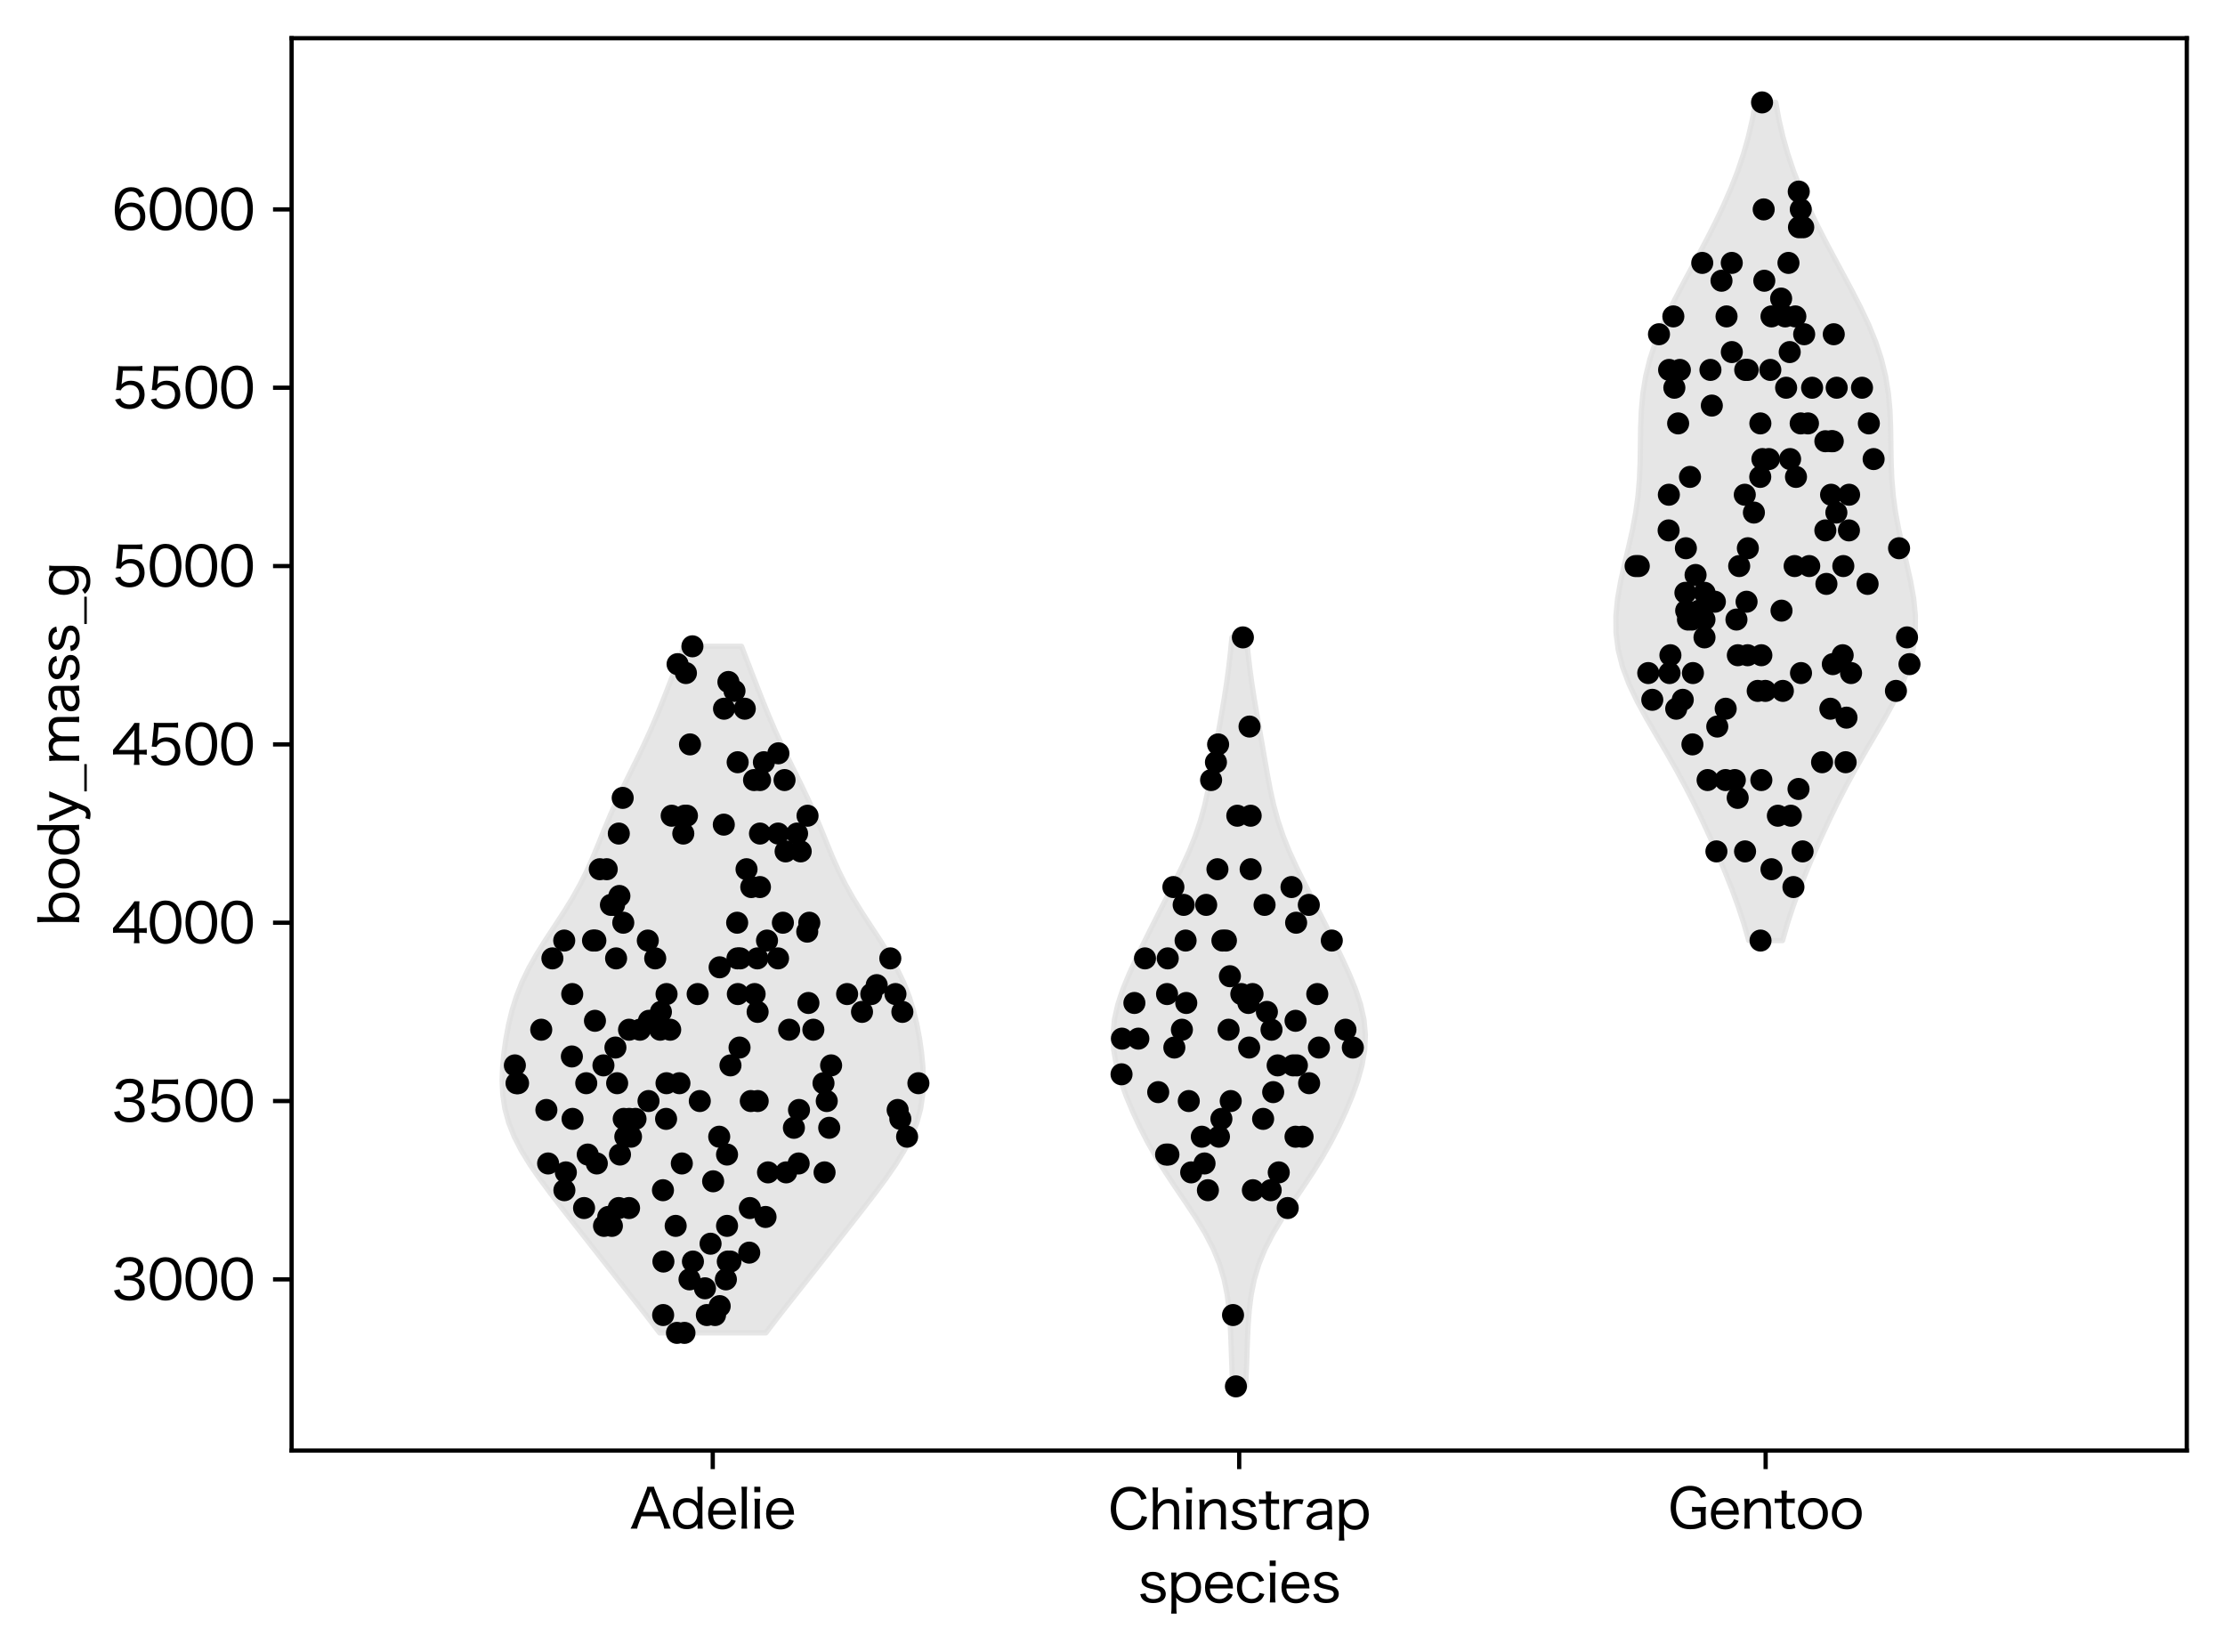 <?xml version="1.0" encoding="utf-8" standalone="no"?>
<!DOCTYPE svg PUBLIC "-//W3C//DTD SVG 1.1//EN"
  "http://www.w3.org/Graphics/SVG/1.1/DTD/svg11.dtd">
<svg xmlns:xlink="http://www.w3.org/1999/xlink" width="419.268pt" height="311.181pt" viewBox="0 0 419.268 311.181" xmlns="http://www.w3.org/2000/svg" version="1.1">
 <defs>
  <style type="text/css">*{stroke-linejoin: round; stroke-linecap: butt}</style>
 </defs>
 <g id="figure_1">
  <g id="patch_1">
   <path d="M 0 311.181 
L 419.268 311.181 
L 419.268 0 
L 0 0 
z
" style="fill: #ffffff"/>
  </g>
  <g id="axes_1">
   <g id="patch_2">
    <path d="M 54.948 273.312 
L 412.068 273.312 
L 412.068 7.2 
L 54.948 7.2 
z
" style="fill: #ffffff"/>
   </g>
   <g id="PolyCollection_1">
    <defs>
     <path id="m7e11d28a57" d="M 124.303 -60.045 
L 144.314 -60.045 
L 146.318 -62.685 
L 148.383 -65.325 
L 150.471 -67.965 
L 152.56 -70.605 
L 154.64 -73.245 
L 156.714 -75.885 
L 158.785 -78.525 
L 160.856 -81.165 
L 162.918 -83.805 
L 164.947 -86.445 
L 166.903 -89.085 
L 168.728 -91.725 
L 170.353 -94.365 
L 171.713 -97.005 
L 172.76 -99.645 
L 173.474 -102.285 
L 173.871 -104.925 
L 173.993 -107.565 
L 173.9 -110.205 
L 173.648 -112.845 
L 173.271 -115.485 
L 172.775 -118.125 
L 172.137 -120.765 
L 171.318 -123.405 
L 170.282 -126.045 
L 169.012 -128.685 
L 167.526 -131.325 
L 165.876 -133.965 
L 164.143 -136.605 
L 162.419 -139.245 
L 160.789 -141.885 
L 159.309 -144.525 
L 157.994 -147.165 
L 156.82 -149.805 
L 155.731 -152.445 
L 154.661 -155.085 
L 153.551 -157.725 
L 152.37 -160.365 
L 151.116 -163.005 
L 149.816 -165.645 
L 148.511 -168.285 
L 147.242 -170.925 
L 146.036 -173.565 
L 144.902 -176.205 
L 143.826 -178.845 
L 142.787 -181.485 
L 141.763 -184.125 
L 140.742 -186.765 
L 139.728 -189.405 
L 128.889 -189.405 
L 128.889 -189.405 
L 127.875 -186.765 
L 126.853 -184.125 
L 125.829 -181.485 
L 124.791 -178.845 
L 123.715 -176.205 
L 122.58 -173.565 
L 121.375 -170.925 
L 120.106 -168.285 
L 118.801 -165.645 
L 117.501 -163.005 
L 116.247 -160.365 
L 115.066 -157.725 
L 113.956 -155.085 
L 112.886 -152.445 
L 111.797 -149.805 
L 110.623 -147.165 
L 109.308 -144.525 
L 107.828 -141.885 
L 106.198 -139.245 
L 104.474 -136.605 
L 102.741 -133.965 
L 101.091 -131.325 
L 99.605 -128.685 
L 98.335 -126.045 
L 97.299 -123.405 
L 96.48 -120.765 
L 95.842 -118.125 
L 95.346 -115.485 
L 94.969 -112.845 
L 94.717 -110.205 
L 94.624 -107.565 
L 94.746 -104.925 
L 95.142 -102.285 
L 95.857 -99.645 
L 96.904 -97.005 
L 98.264 -94.365 
L 99.889 -91.725 
L 101.713 -89.085 
L 103.669 -86.445 
L 105.699 -83.805 
L 107.761 -81.165 
L 109.832 -78.525 
L 111.903 -75.885 
L 113.977 -73.245 
L 116.057 -70.605 
L 118.146 -67.965 
L 120.234 -65.325 
L 122.298 -62.685 
L 124.303 -60.045 
z
" style="stroke: #e0e0e0; stroke-opacity: 0.8"/>
    </defs>
    <g clip-path="url(#pb3a65194e3)">
     <use xlink:href="#m7e11d28a57" x="0" y="311.181" style="fill: #e0e0e0; fill-opacity: 0.8; stroke: #e0e0e0; stroke-opacity: 0.8"/>
    </g>
   </g>
   <g id="PathCollection_1">
    <defs>
     <path id="mad07a433e5" d="M 0 1.581 
C 0.419 1.581 0.822 1.415 1.118 1.118 
C 1.415 0.822 1.581 0.419 1.581 0 
C 1.581 -0.419 1.415 -0.822 1.118 -1.118 
C 0.822 -1.415 0.419 -1.581 0 -1.581 
C -0.419 -1.581 -0.822 -1.415 -1.118 -1.118 
C -1.415 -0.822 -1.581 -0.419 -1.581 0 
C -1.581 0.419 -1.415 0.822 -1.118 1.118 
C -0.822 1.415 -0.419 1.581 0 1.581 
z
" style="stroke: #000000"/>
    </defs>
    <g clip-path="url(#pb3a65194e3)">
     <use xlink:href="#mad07a433e5" x="142.763" y="190.656" style="stroke: #000000"/>
     <use xlink:href="#mad07a433e5" x="142.196" y="187.296" style="stroke: #000000"/>
     <use xlink:href="#mad07a433e5" x="124.925" y="224.256" style="stroke: #000000"/>
     <use xlink:href="#mad07a433e5" x="118.571" y="210.816" style="stroke: #000000"/>
     <use xlink:href="#mad07a433e5" x="115.967" y="197.376" style="stroke: #000000"/>
     <use xlink:href="#mad07a433e5" x="107.76" y="199.056" style="stroke: #000000"/>
     <use xlink:href="#mad07a433e5" x="137.258" y="128.496" style="stroke: #000000"/>
     <use xlink:href="#mad07a433e5" x="150.563" y="209.136" style="stroke: #000000"/>
     <use xlink:href="#mad07a433e5" x="150.197" y="157.056" style="stroke: #000000"/>
     <use xlink:href="#mad07a433e5" x="144.722" y="220.896" style="stroke: #000000"/>
     <use xlink:href="#mad07a433e5" x="153.264" y="194.016" style="stroke: #000000"/>
     <use xlink:href="#mad07a433e5" x="110.059" y="227.616" style="stroke: #000000"/>
     <use xlink:href="#mad07a433e5" x="131.463" y="187.296" style="stroke: #000000"/>
     <use xlink:href="#mad07a433e5" x="143.218" y="146.976" style="stroke: #000000"/>
     <use xlink:href="#mad07a433e5" x="126.287" y="194.016" style="stroke: #000000"/>
     <use xlink:href="#mad07a433e5" x="119.754" y="210.816" style="stroke: #000000"/>
     <use xlink:href="#mad07a433e5" x="130.019" y="140.256" style="stroke: #000000"/>
     <use xlink:href="#mad07a433e5" x="112.462" y="219.216" style="stroke: #000000"/>
     <use xlink:href="#mad07a433e5" x="150.881" y="160.416" style="stroke: #000000"/>
     <use xlink:href="#mad07a433e5" x="170.929" y="214.176" style="stroke: #000000"/>
     <use xlink:href="#mad07a433e5" x="137.645" y="200.736" style="stroke: #000000"/>
     <use xlink:href="#mad07a433e5" x="139.034" y="187.296" style="stroke: #000000"/>
     <use xlink:href="#mad07a433e5" x="106.32" y="177.216" style="stroke: #000000"/>
     <use xlink:href="#mad07a433e5" x="164.185" y="187.296" style="stroke: #000000"/>
     <use xlink:href="#mad07a433e5" x="125.602" y="187.296" style="stroke: #000000"/>
     <use xlink:href="#mad07a433e5" x="155.176" y="204.096" style="stroke: #000000"/>
     <use xlink:href="#mad07a433e5" x="118.536" y="227.616" style="stroke: #000000"/>
     <use xlink:href="#mad07a433e5" x="115.302" y="230.976" style="stroke: #000000"/>
     <use xlink:href="#mad07a433e5" x="122.069" y="177.216" style="stroke: #000000"/>
     <use xlink:href="#mad07a433e5" x="106.352" y="224.256" style="stroke: #000000"/>
     <use xlink:href="#mad07a433e5" x="116.094" y="180.576" style="stroke: #000000"/>
     <use xlink:href="#mad07a433e5" x="148.139" y="220.896" style="stroke: #000000"/>
     <use xlink:href="#mad07a433e5" x="167.766" y="180.576" style="stroke: #000000"/>
     <use xlink:href="#mad07a433e5" x="128.479" y="219.216" style="stroke: #000000"/>
     <use xlink:href="#mad07a433e5" x="113.021" y="163.776" style="stroke: #000000"/>
     <use xlink:href="#mad07a433e5" x="112.186" y="177.216" style="stroke: #000000"/>
     <use xlink:href="#mad07a433e5" x="173.059" y="204.096" style="stroke: #000000"/>
     <use xlink:href="#mad07a433e5" x="155.377" y="220.896" style="stroke: #000000"/>
     <use xlink:href="#mad07a433e5" x="138.405" y="130.176" style="stroke: #000000"/>
     <use xlink:href="#mad07a433e5" x="137.002" y="230.976" style="stroke: #000000"/>
     <use xlink:href="#mad07a433e5" x="138.96" y="180.576" style="stroke: #000000"/>
     <use xlink:href="#mad07a433e5" x="133.894" y="234.336" style="stroke: #000000"/>
     <use xlink:href="#mad07a433e5" x="147.837" y="146.976" style="stroke: #000000"/>
     <use xlink:href="#mad07a433e5" x="136.784" y="241.056" style="stroke: #000000"/>
     <use xlink:href="#mad07a433e5" x="140.344" y="133.536" style="stroke: #000000"/>
     <use xlink:href="#mad07a433e5" x="149.6" y="212.496" style="stroke: #000000"/>
     <use xlink:href="#mad07a433e5" x="132.838" y="242.736" style="stroke: #000000"/>
     <use xlink:href="#mad07a433e5" x="117.53" y="210.816" style="stroke: #000000"/>
     <use xlink:href="#mad07a433e5" x="114.331" y="163.776" style="stroke: #000000"/>
     <use xlink:href="#mad07a433e5" x="131.866" y="207.456" style="stroke: #000000"/>
     <use xlink:href="#mad07a433e5" x="126.568" y="153.696" style="stroke: #000000"/>
     <use xlink:href="#mad07a433e5" x="125.515" y="210.816" style="stroke: #000000"/>
     <use xlink:href="#mad07a433e5" x="115.712" y="170.496" style="stroke: #000000"/>
     <use xlink:href="#mad07a433e5" x="124.96" y="247.776" style="stroke: #000000"/>
     <use xlink:href="#mad07a433e5" x="118.536" y="194.016" style="stroke: #000000"/>
     <use xlink:href="#mad07a433e5" x="97.622" y="204.096" style="stroke: #000000"/>
     <use xlink:href="#mad07a433e5" x="168.734" y="187.296" style="stroke: #000000"/>
     <use xlink:href="#mad07a433e5" x="127.569" y="251.136" style="stroke: #000000"/>
     <use xlink:href="#mad07a433e5" x="170.038" y="190.656" style="stroke: #000000"/>
     <use xlink:href="#mad07a433e5" x="113.819" y="230.976" style="stroke: #000000"/>
     <use xlink:href="#mad07a433e5" x="142.089" y="146.976" style="stroke: #000000"/>
     <use xlink:href="#mad07a433e5" x="113.709" y="200.736" style="stroke: #000000"/>
     <use xlink:href="#mad07a433e5" x="115.119" y="170.496" style="stroke: #000000"/>
     <use xlink:href="#mad07a433e5" x="128.976" y="251.136" style="stroke: #000000"/>
     <use xlink:href="#mad07a433e5" x="144.532" y="177.216" style="stroke: #000000"/>
     <use xlink:href="#mad07a433e5" x="110.749" y="217.536" style="stroke: #000000"/>
     <use xlink:href="#mad07a433e5" x="143.201" y="167.136" style="stroke: #000000"/>
     <use xlink:href="#mad07a433e5" x="137.633" y="237.696" style="stroke: #000000"/>
     <use xlink:href="#mad07a433e5" x="139.001" y="143.616" style="stroke: #000000"/>
     <use xlink:href="#mad07a433e5" x="97.018" y="200.736" style="stroke: #000000"/>
     <use xlink:href="#mad07a433e5" x="146.611" y="180.576" style="stroke: #000000"/>
     <use xlink:href="#mad07a433e5" x="128.03" y="204.096" style="stroke: #000000"/>
     <use xlink:href="#mad07a433e5" x="140.673" y="163.776" style="stroke: #000000"/>
     <use xlink:href="#mad07a433e5" x="120.586" y="194.016" style="stroke: #000000"/>
     <use xlink:href="#mad07a433e5" x="146.624" y="157.056" style="stroke: #000000"/>
     <use xlink:href="#mad07a433e5" x="101.989" y="194.016" style="stroke: #000000"/>
     <use xlink:href="#mad07a433e5" x="139.482" y="180.576" style="stroke: #000000"/>
     <use xlink:href="#mad07a433e5" x="125.595" y="204.096" style="stroke: #000000"/>
     <use xlink:href="#mad07a433e5" x="117.447" y="173.856" style="stroke: #000000"/>
     <use xlink:href="#mad07a433e5" x="141.301" y="227.616" style="stroke: #000000"/>
     <use xlink:href="#mad07a433e5" x="129.252" y="126.816" style="stroke: #000000"/>
     <use xlink:href="#mad07a433e5" x="159.626" y="187.296" style="stroke: #000000"/>
     <use xlink:href="#mad07a433e5" x="148.038" y="160.416" style="stroke: #000000"/>
     <use xlink:href="#mad07a433e5" x="116.825" y="217.536" style="stroke: #000000"/>
     <use xlink:href="#mad07a433e5" x="110.471" y="204.096" style="stroke: #000000"/>
     <use xlink:href="#mad07a433e5" x="107.828" y="187.296" style="stroke: #000000"/>
     <use xlink:href="#mad07a433e5" x="155.789" y="207.456" style="stroke: #000000"/>
     <use xlink:href="#mad07a433e5" x="111.747" y="177.216" style="stroke: #000000"/>
     <use xlink:href="#mad07a433e5" x="156.612" y="200.736" style="stroke: #000000"/>
     <use xlink:href="#mad07a433e5" x="97.333" y="204.096" style="stroke: #000000"/>
     <use xlink:href="#mad07a433e5" x="129.003" y="153.696" style="stroke: #000000"/>
     <use xlink:href="#mad07a433e5" x="135.526" y="214.176" style="stroke: #000000"/>
     <use xlink:href="#mad07a433e5" x="143.943" y="143.616" style="stroke: #000000"/>
     <use xlink:href="#mad07a433e5" x="106.627" y="220.896" style="stroke: #000000"/>
     <use xlink:href="#mad07a433e5" x="152.167" y="153.696" style="stroke: #000000"/>
     <use xlink:href="#mad07a433e5" x="148.707" y="194.016" style="stroke: #000000"/>
     <use xlink:href="#mad07a433e5" x="117.337" y="150.336" style="stroke: #000000"/>
     <use xlink:href="#mad07a433e5" x="134.738" y="247.776" style="stroke: #000000"/>
     <use xlink:href="#mad07a433e5" x="141.568" y="167.136" style="stroke: #000000"/>
     <use xlink:href="#mad07a433e5" x="112.111" y="192.336" style="stroke: #000000"/>
     <use xlink:href="#mad07a433e5" x="127.681" y="125.136" style="stroke: #000000"/>
     <use xlink:href="#mad07a433e5" x="141.183" y="236.016" style="stroke: #000000"/>
     <use xlink:href="#mad07a433e5" x="116.605" y="157.056" style="stroke: #000000"/>
     <use xlink:href="#mad07a433e5" x="135.614" y="246.096" style="stroke: #000000"/>
     <use xlink:href="#mad07a433e5" x="116.292" y="204.096" style="stroke: #000000"/>
     <use xlink:href="#mad07a433e5" x="162.433" y="190.656" style="stroke: #000000"/>
     <use xlink:href="#mad07a433e5" x="142.718" y="180.576" style="stroke: #000000"/>
     <use xlink:href="#mad07a433e5" x="114.613" y="229.296" style="stroke: #000000"/>
     <use xlink:href="#mad07a433e5" x="130.475" y="121.776" style="stroke: #000000"/>
     <use xlink:href="#mad07a433e5" x="165.204" y="185.616" style="stroke: #000000"/>
     <use xlink:href="#mad07a433e5" x="136.432" y="133.536" style="stroke: #000000"/>
     <use xlink:href="#mad07a433e5" x="116.598" y="227.616" style="stroke: #000000"/>
     <use xlink:href="#mad07a433e5" x="136.388" y="155.376" style="stroke: #000000"/>
     <use xlink:href="#mad07a433e5" x="123.467" y="180.576" style="stroke: #000000"/>
     <use xlink:href="#mad07a433e5" x="116.716" y="168.816" style="stroke: #000000"/>
     <use xlink:href="#mad07a433e5" x="133.195" y="247.776" style="stroke: #000000"/>
     <use xlink:href="#mad07a433e5" x="152.334" y="188.976" style="stroke: #000000"/>
     <use xlink:href="#mad07a433e5" x="137" y="217.536" style="stroke: #000000"/>
     <use xlink:href="#mad07a433e5" x="150.497" y="219.216" style="stroke: #000000"/>
     <use xlink:href="#mad07a433e5" x="127.321" y="230.976" style="stroke: #000000"/>
     <use xlink:href="#mad07a433e5" x="141.474" y="207.456" style="stroke: #000000"/>
     <use xlink:href="#mad07a433e5" x="169.652" y="210.816" style="stroke: #000000"/>
     <use xlink:href="#mad07a433e5" x="135.603" y="182.256" style="stroke: #000000"/>
     <use xlink:href="#mad07a433e5" x="130.572" y="237.696" style="stroke: #000000"/>
     <use xlink:href="#mad07a433e5" x="152.501" y="173.856" style="stroke: #000000"/>
     <use xlink:href="#mad07a433e5" x="134.382" y="222.576" style="stroke: #000000"/>
     <use xlink:href="#mad07a433e5" x="129.444" y="153.696" style="stroke: #000000"/>
     <use xlink:href="#mad07a433e5" x="137.141" y="237.696" style="stroke: #000000"/>
     <use xlink:href="#mad07a433e5" x="147.524" y="173.856" style="stroke: #000000"/>
     <use xlink:href="#mad07a433e5" x="103.286" y="219.216" style="stroke: #000000"/>
     <use xlink:href="#mad07a433e5" x="122.203" y="207.456" style="stroke: #000000"/>
     <use xlink:href="#mad07a433e5" x="142.778" y="207.456" style="stroke: #000000"/>
     <use xlink:href="#mad07a433e5" x="146.676" y="141.936" style="stroke: #000000"/>
     <use xlink:href="#mad07a433e5" x="156.254" y="212.496" style="stroke: #000000"/>
     <use xlink:href="#mad07a433e5" x="104.091" y="180.576" style="stroke: #000000"/>
     <use xlink:href="#mad07a433e5" x="144.253" y="229.296" style="stroke: #000000"/>
     <use xlink:href="#mad07a433e5" x="152.113" y="175.536" style="stroke: #000000"/>
     <use xlink:href="#mad07a433e5" x="118.904" y="214.176" style="stroke: #000000"/>
     <use xlink:href="#mad07a433e5" x="143.208" y="157.056" style="stroke: #000000"/>
     <use xlink:href="#mad07a433e5" x="117.831" y="214.176" style="stroke: #000000"/>
     <use xlink:href="#mad07a433e5" x="102.958" y="209.136" style="stroke: #000000"/>
     <use xlink:href="#mad07a433e5" x="125.01" y="237.696" style="stroke: #000000"/>
     <use xlink:href="#mad07a433e5" x="122.284" y="192.336" style="stroke: #000000"/>
     <use xlink:href="#mad07a433e5" x="129.931" y="241.056" style="stroke: #000000"/>
     <use xlink:href="#mad07a433e5" x="139.356" y="197.376" style="stroke: #000000"/>
     <use xlink:href="#mad07a433e5" x="128.756" y="157.056" style="stroke: #000000"/>
     <use xlink:href="#mad07a433e5" x="169.15" y="209.136" style="stroke: #000000"/>
     <use xlink:href="#mad07a433e5" x="107.889" y="210.816" style="stroke: #000000"/>
     <use xlink:href="#mad07a433e5" x="124.54" y="190.656" style="stroke: #000000"/>
     <use xlink:href="#mad07a433e5" x="124.397" y="194.016" style="stroke: #000000"/>
     <use xlink:href="#mad07a433e5" x="138.907" y="173.856" style="stroke: #000000"/>
    </g>
   </g>
   <g id="PolyCollection_2">
    <defs>
     <path id="m47bd168408" d="M 232.29 -49.965 
L 234.727 -49.965 
L 234.854 -52.845 
L 234.959 -55.725 
L 235.059 -58.605 
L 235.189 -61.485 
L 235.403 -64.365 
L 235.766 -67.245 
L 236.349 -70.125 
L 237.212 -73.005 
L 238.39 -75.885 
L 239.876 -78.765 
L 241.615 -81.645 
L 243.517 -84.525 
L 245.472 -87.405 
L 247.378 -90.285 
L 249.163 -93.165 
L 250.794 -96.045 
L 252.271 -98.925 
L 253.607 -101.805 
L 254.805 -104.685 
L 255.837 -107.565 
L 256.644 -110.445 
L 257.148 -113.325 
L 257.282 -116.205 
L 257.015 -119.085 
L 256.366 -121.965 
L 255.403 -124.845 
L 254.215 -127.725 
L 252.892 -130.605 
L 251.499 -133.485 
L 250.069 -136.365 
L 248.614 -139.245 
L 247.143 -142.125 
L 245.677 -145.005 
L 244.26 -147.885 
L 242.947 -150.765 
L 241.79 -153.645 
L 240.816 -156.525 
L 240.024 -159.405 
L 239.379 -162.285 
L 238.831 -165.165 
L 238.327 -168.045 
L 237.829 -170.925 
L 237.323 -173.805 
L 236.816 -176.685 
L 236.328 -179.565 
L 235.882 -182.445 
L 235.492 -185.325 
L 235.16 -188.205 
L 234.877 -191.085 
L 232.14 -191.085 
L 232.14 -191.085 
L 231.857 -188.205 
L 231.525 -185.325 
L 231.135 -182.445 
L 230.689 -179.565 
L 230.201 -176.685 
L 229.694 -173.805 
L 229.188 -170.925 
L 228.69 -168.045 
L 228.186 -165.165 
L 227.638 -162.285 
L 226.993 -159.405 
L 226.201 -156.525 
L 225.227 -153.645 
L 224.069 -150.765 
L 222.757 -147.885 
L 221.34 -145.005 
L 219.874 -142.125 
L 218.403 -139.245 
L 216.947 -136.365 
L 215.518 -133.485 
L 214.125 -130.605 
L 212.802 -127.725 
L 211.614 -124.845 
L 210.65 -121.965 
L 210.002 -119.085 
L 209.735 -116.205 
L 209.869 -113.325 
L 210.373 -110.445 
L 211.18 -107.565 
L 212.212 -104.685 
L 213.41 -101.805 
L 214.746 -98.925 
L 216.223 -96.045 
L 217.854 -93.165 
L 219.639 -90.285 
L 221.545 -87.405 
L 223.5 -84.525 
L 225.402 -81.645 
L 227.141 -78.765 
L 228.627 -75.885 
L 229.805 -73.005 
L 230.668 -70.125 
L 231.251 -67.245 
L 231.614 -64.365 
L 231.828 -61.485 
L 231.958 -58.605 
L 232.058 -55.725 
L 232.162 -52.845 
L 232.29 -49.965 
z
" style="stroke: #e0e0e0; stroke-opacity: 0.8"/>
    </defs>
    <g clip-path="url(#pb3a65194e3)">
     <use xlink:href="#m47bd168408" x="0" y="311.181" style="fill: #e0e0e0; fill-opacity: 0.8; stroke: #e0e0e0; stroke-opacity: 0.8"/>
    </g>
   </g>
   <g id="PathCollection_2">
    <g clip-path="url(#pb3a65194e3)">
     <use xlink:href="#mad07a433e5" x="224.009" y="207.456" style="stroke: #000000"/>
     <use xlink:href="#mad07a433e5" x="220.044" y="180.576" style="stroke: #000000"/>
     <use xlink:href="#mad07a433e5" x="254.921" y="197.376" style="stroke: #000000"/>
     <use xlink:href="#mad07a433e5" x="218.248" y="205.776" style="stroke: #000000"/>
     <use xlink:href="#mad07a433e5" x="244.127" y="192.336" style="stroke: #000000"/>
     <use xlink:href="#mad07a433e5" x="223.407" y="177.216" style="stroke: #000000"/>
     <use xlink:href="#mad07a433e5" x="227.611" y="224.256" style="stroke: #000000"/>
     <use xlink:href="#mad07a433e5" x="238.728" y="190.656" style="stroke: #000000"/>
     <use xlink:href="#mad07a433e5" x="235.665" y="163.776" style="stroke: #000000"/>
     <use xlink:href="#mad07a433e5" x="231.507" y="194.016" style="stroke: #000000"/>
     <use xlink:href="#mad07a433e5" x="248.221" y="187.296" style="stroke: #000000"/>
     <use xlink:href="#mad07a433e5" x="213.759" y="188.976" style="stroke: #000000"/>
     <use xlink:href="#mad07a433e5" x="239.598" y="194.016" style="stroke: #000000"/>
     <use xlink:href="#mad07a433e5" x="227.286" y="170.496" style="stroke: #000000"/>
     <use xlink:href="#mad07a433e5" x="211.338" y="202.416" style="stroke: #000000"/>
     <use xlink:href="#mad07a433e5" x="246.626" y="170.496" style="stroke: #000000"/>
     <use xlink:href="#mad07a433e5" x="224.462" y="220.896" style="stroke: #000000"/>
     <use xlink:href="#mad07a433e5" x="222.712" y="194.016" style="stroke: #000000"/>
     <use xlink:href="#mad07a433e5" x="238.017" y="210.816" style="stroke: #000000"/>
     <use xlink:href="#mad07a433e5" x="228.214" y="146.976" style="stroke: #000000"/>
     <use xlink:href="#mad07a433e5" x="243.672" y="200.736" style="stroke: #000000"/>
     <use xlink:href="#mad07a433e5" x="226.464" y="214.176" style="stroke: #000000"/>
     <use xlink:href="#mad07a433e5" x="232.346" y="247.776" style="stroke: #000000"/>
     <use xlink:href="#mad07a433e5" x="233.909" y="187.296" style="stroke: #000000"/>
     <use xlink:href="#mad07a433e5" x="240.961" y="220.896" style="stroke: #000000"/>
     <use xlink:href="#mad07a433e5" x="229.408" y="163.776" style="stroke: #000000"/>
     <use xlink:href="#mad07a433e5" x="229.692" y="214.176" style="stroke: #000000"/>
     <use xlink:href="#mad07a433e5" x="236.023" y="187.296" style="stroke: #000000"/>
     <use xlink:href="#mad07a433e5" x="253.53" y="194.016" style="stroke: #000000"/>
     <use xlink:href="#mad07a433e5" x="235.456" y="136.896" style="stroke: #000000"/>
     <use xlink:href="#mad07a433e5" x="242.651" y="227.616" style="stroke: #000000"/>
     <use xlink:href="#mad07a433e5" x="233.152" y="153.696" style="stroke: #000000"/>
     <use xlink:href="#mad07a433e5" x="219.734" y="217.536" style="stroke: #000000"/>
     <use xlink:href="#mad07a433e5" x="243.365" y="167.136" style="stroke: #000000"/>
     <use xlink:href="#mad07a433e5" x="240.753" y="200.736" style="stroke: #000000"/>
     <use xlink:href="#mad07a433e5" x="215.755" y="180.576" style="stroke: #000000"/>
     <use xlink:href="#mad07a433e5" x="231.759" y="183.936" style="stroke: #000000"/>
     <use xlink:href="#mad07a433e5" x="234.203" y="120.096" style="stroke: #000000"/>
     <use xlink:href="#mad07a433e5" x="232.893" y="261.216" style="stroke: #000000"/>
     <use xlink:href="#mad07a433e5" x="229.536" y="140.256" style="stroke: #000000"/>
     <use xlink:href="#mad07a433e5" x="231.007" y="177.216" style="stroke: #000000"/>
     <use xlink:href="#mad07a433e5" x="235.385" y="197.376" style="stroke: #000000"/>
     <use xlink:href="#mad07a433e5" x="246.687" y="204.096" style="stroke: #000000"/>
     <use xlink:href="#mad07a433e5" x="231.91" y="207.456" style="stroke: #000000"/>
     <use xlink:href="#mad07a433e5" x="211.41" y="195.696" style="stroke: #000000"/>
     <use xlink:href="#mad07a433e5" x="229.126" y="143.616" style="stroke: #000000"/>
     <use xlink:href="#mad07a433e5" x="245.452" y="214.176" style="stroke: #000000"/>
     <use xlink:href="#mad07a433e5" x="235.671" y="153.696" style="stroke: #000000"/>
     <use xlink:href="#mad07a433e5" x="236.087" y="224.256" style="stroke: #000000"/>
     <use xlink:href="#mad07a433e5" x="214.506" y="195.696" style="stroke: #000000"/>
     <use xlink:href="#mad07a433e5" x="226.977" y="219.216" style="stroke: #000000"/>
     <use xlink:href="#mad07a433e5" x="230.344" y="177.216" style="stroke: #000000"/>
     <use xlink:href="#mad07a433e5" x="244.379" y="200.736" style="stroke: #000000"/>
     <use xlink:href="#mad07a433e5" x="238.289" y="170.496" style="stroke: #000000"/>
     <use xlink:href="#mad07a433e5" x="220.169" y="217.536" style="stroke: #000000"/>
     <use xlink:href="#mad07a433e5" x="230.156" y="210.816" style="stroke: #000000"/>
     <use xlink:href="#mad07a433e5" x="239.445" y="224.256" style="stroke: #000000"/>
     <use xlink:href="#mad07a433e5" x="223.043" y="170.496" style="stroke: #000000"/>
     <use xlink:href="#mad07a433e5" x="219.914" y="187.296" style="stroke: #000000"/>
     <use xlink:href="#mad07a433e5" x="239.912" y="205.776" style="stroke: #000000"/>
     <use xlink:href="#mad07a433e5" x="250.957" y="177.216" style="stroke: #000000"/>
     <use xlink:href="#mad07a433e5" x="248.533" y="197.376" style="stroke: #000000"/>
     <use xlink:href="#mad07a433e5" x="221.289" y="197.376" style="stroke: #000000"/>
     <use xlink:href="#mad07a433e5" x="244.236" y="173.856" style="stroke: #000000"/>
     <use xlink:href="#mad07a433e5" x="244.122" y="214.176" style="stroke: #000000"/>
     <use xlink:href="#mad07a433e5" x="235.238" y="188.976" style="stroke: #000000"/>
     <use xlink:href="#mad07a433e5" x="221.108" y="167.136" style="stroke: #000000"/>
     <use xlink:href="#mad07a433e5" x="223.535" y="188.976" style="stroke: #000000"/>
    </g>
   </g>
   <g id="PolyCollection_3">
    <defs>
     <path id="m1d194b8fd8" d="M 329.529 -133.965 
L 335.888 -133.965 
L 336.814 -137.188 
L 337.875 -140.41 
L 339.055 -143.633 
L 340.335 -146.856 
L 341.694 -150.079 
L 343.119 -153.302 
L 344.608 -156.525 
L 346.168 -159.748 
L 347.816 -162.97 
L 349.563 -166.193 
L 351.402 -169.416 
L 353.295 -172.639 
L 355.169 -175.862 
L 356.927 -179.085 
L 358.459 -182.308 
L 359.669 -185.53 
L 360.49 -188.753 
L 360.9 -191.976 
L 360.917 -195.199 
L 360.598 -198.422 
L 360.027 -201.645 
L 359.303 -204.868 
L 358.53 -208.09 
L 357.803 -211.313 
L 357.196 -214.536 
L 356.753 -217.759 
L 356.481 -220.982 
L 356.351 -224.205 
L 356.303 -227.428 
L 356.257 -230.65 
L 356.127 -233.873 
L 355.83 -237.096 
L 355.302 -240.319 
L 354.507 -243.542 
L 353.439 -246.765 
L 352.122 -249.988 
L 350.606 -253.21 
L 348.953 -256.433 
L 347.227 -259.656 
L 345.487 -262.879 
L 343.78 -266.102 
L 342.144 -269.325 
L 340.61 -272.548 
L 339.205 -275.77 
L 337.951 -278.993 
L 336.864 -282.216 
L 335.952 -285.439 
L 335.207 -288.662 
L 334.613 -291.885 
L 330.804 -291.885 
L 330.804 -291.885 
L 330.21 -288.662 
L 329.465 -285.439 
L 328.553 -282.216 
L 327.466 -278.993 
L 326.212 -275.77 
L 324.807 -272.548 
L 323.273 -269.325 
L 321.636 -266.102 
L 319.93 -262.879 
L 318.19 -259.656 
L 316.464 -256.433 
L 314.811 -253.21 
L 313.295 -249.988 
L 311.978 -246.765 
L 310.91 -243.542 
L 310.115 -240.319 
L 309.587 -237.096 
L 309.29 -233.873 
L 309.16 -230.65 
L 309.114 -227.428 
L 309.066 -224.205 
L 308.936 -220.982 
L 308.664 -217.759 
L 308.221 -214.536 
L 307.614 -211.313 
L 306.887 -208.09 
L 306.114 -204.868 
L 305.39 -201.645 
L 304.819 -198.422 
L 304.5 -195.199 
L 304.517 -191.976 
L 304.927 -188.753 
L 305.748 -185.53 
L 306.957 -182.308 
L 308.49 -179.085 
L 310.248 -175.862 
L 312.122 -172.639 
L 314.015 -169.416 
L 315.853 -166.193 
L 317.6 -162.97 
L 319.249 -159.748 
L 320.809 -156.525 
L 322.298 -153.302 
L 323.723 -150.079 
L 325.082 -146.856 
L 326.362 -143.633 
L 327.542 -140.41 
L 328.603 -137.188 
L 329.529 -133.965 
z
" style="stroke: #e0e0e0; stroke-opacity: 0.8"/>
    </defs>
    <g clip-path="url(#pb3a65194e3)">
     <use xlink:href="#m1d194b8fd8" x="0" y="311.181" style="fill: #e0e0e0; fill-opacity: 0.8; stroke: #e0e0e0; stroke-opacity: 0.8"/>
    </g>
   </g>
   <g id="PathCollection_3">
    <g clip-path="url(#pb3a65194e3)">
     <use xlink:href="#mad07a433e5" x="318.912" y="140.256" style="stroke: #000000"/>
     <use xlink:href="#mad07a433e5" x="315.316" y="59.616" style="stroke: #000000"/>
     <use xlink:href="#mad07a433e5" x="343.343" y="143.616" style="stroke: #000000"/>
     <use xlink:href="#mad07a433e5" x="336.395" y="59.616" style="stroke: #000000"/>
     <use xlink:href="#mad07a433e5" x="316.22" y="79.776" style="stroke: #000000"/>
     <use xlink:href="#mad07a433e5" x="323.593" y="136.896" style="stroke: #000000"/>
     <use xlink:href="#mad07a433e5" x="359.348" y="120.096" style="stroke: #000000"/>
     <use xlink:href="#mad07a433e5" x="345.039" y="93.216" style="stroke: #000000"/>
     <use xlink:href="#mad07a433e5" x="331.901" y="146.976" style="stroke: #000000"/>
     <use xlink:href="#mad07a433e5" x="330.496" y="96.576" style="stroke: #000000"/>
     <use xlink:href="#mad07a433e5" x="357.262" y="130.176" style="stroke: #000000"/>
     <use xlink:href="#mad07a433e5" x="322.305" y="69.696" style="stroke: #000000"/>
     <use xlink:href="#mad07a433e5" x="335.954" y="130.176" style="stroke: #000000"/>
     <use xlink:href="#mad07a433e5" x="320.762" y="49.536" style="stroke: #000000"/>
     <use xlink:href="#mad07a433e5" x="339.671" y="160.416" style="stroke: #000000"/>
     <use xlink:href="#mad07a433e5" x="337.009" y="49.536" style="stroke: #000000"/>
     <use xlink:href="#mad07a433e5" x="333.808" y="163.776" style="stroke: #000000"/>
     <use xlink:href="#mad07a433e5" x="332.032" y="19.296" style="stroke: #000000"/>
     <use xlink:href="#mad07a433e5" x="321.188" y="120.096" style="stroke: #000000"/>
     <use xlink:href="#mad07a433e5" x="345.358" y="83.136" style="stroke: #000000"/>
     <use xlink:href="#mad07a433e5" x="325.341" y="59.616" style="stroke: #000000"/>
     <use xlink:href="#mad07a433e5" x="347.346" y="106.656" style="stroke: #000000"/>
     <use xlink:href="#mad07a433e5" x="325.151" y="146.976" style="stroke: #000000"/>
     <use xlink:href="#mad07a433e5" x="329.356" y="103.296" style="stroke: #000000"/>
     <use xlink:href="#mad07a433e5" x="308.207" y="106.656" style="stroke: #000000"/>
     <use xlink:href="#mad07a433e5" x="343.96" y="99.936" style="stroke: #000000"/>
     <use xlink:href="#mad07a433e5" x="337.946" y="167.136" style="stroke: #000000"/>
     <use xlink:href="#mad07a433e5" x="312.61" y="62.976" style="stroke: #000000"/>
     <use xlink:href="#mad07a433e5" x="325.181" y="133.536" style="stroke: #000000"/>
     <use xlink:href="#mad07a433e5" x="333.589" y="69.696" style="stroke: #000000"/>
     <use xlink:href="#mad07a433e5" x="318.454" y="89.856" style="stroke: #000000"/>
     <use xlink:href="#mad07a433e5" x="314.596" y="126.816" style="stroke: #000000"/>
     <use xlink:href="#mad07a433e5" x="317.68" y="103.296" style="stroke: #000000"/>
     <use xlink:href="#mad07a433e5" x="338.948" y="36.096" style="stroke: #000000"/>
     <use xlink:href="#mad07a433e5" x="346.036" y="96.576" style="stroke: #000000"/>
     <use xlink:href="#mad07a433e5" x="331.714" y="79.776" style="stroke: #000000"/>
     <use xlink:href="#mad07a433e5" x="344.161" y="110.016" style="stroke: #000000"/>
     <use xlink:href="#mad07a433e5" x="331.692" y="89.856" style="stroke: #000000"/>
     <use xlink:href="#mad07a433e5" x="327.441" y="150.336" style="stroke: #000000"/>
     <use xlink:href="#mad07a433e5" x="343.963" y="83.136" style="stroke: #000000"/>
     <use xlink:href="#mad07a433e5" x="331.742" y="177.216" style="stroke: #000000"/>
     <use xlink:href="#mad07a433e5" x="338.305" y="59.616" style="stroke: #000000"/>
     <use xlink:href="#mad07a433e5" x="335.014" y="153.696" style="stroke: #000000"/>
     <use xlink:href="#mad07a433e5" x="329.315" y="123.456" style="stroke: #000000"/>
     <use xlink:href="#mad07a433e5" x="329.328" y="69.696" style="stroke: #000000"/>
     <use xlink:href="#mad07a433e5" x="323.143" y="113.376" style="stroke: #000000"/>
     <use xlink:href="#mad07a433e5" x="323.433" y="160.416" style="stroke: #000000"/>
     <use xlink:href="#mad07a433e5" x="340.684" y="79.776" style="stroke: #000000"/>
     <use xlink:href="#mad07a433e5" x="314.427" y="99.936" style="stroke: #000000"/>
     <use xlink:href="#mad07a433e5" x="333.32" y="86.496" style="stroke: #000000"/>
     <use xlink:href="#mad07a433e5" x="321.182" y="116.736" style="stroke: #000000"/>
     <use xlink:href="#mad07a433e5" x="332.1" y="86.496" style="stroke: #000000"/>
     <use xlink:href="#mad07a433e5" x="326.899" y="146.976" style="stroke: #000000"/>
     <use xlink:href="#mad07a433e5" x="327.723" y="106.656" style="stroke: #000000"/>
     <use xlink:href="#mad07a433e5" x="329.114" y="113.376" style="stroke: #000000"/>
     <use xlink:href="#mad07a433e5" x="357.852" y="103.296" style="stroke: #000000"/>
     <use xlink:href="#mad07a433e5" x="337.461" y="153.696" style="stroke: #000000"/>
     <use xlink:href="#mad07a433e5" x="308.803" y="106.656" style="stroke: #000000"/>
     <use xlink:href="#mad07a433e5" x="347.782" y="143.616" style="stroke: #000000"/>
     <use xlink:href="#mad07a433e5" x="328.861" y="69.696" style="stroke: #000000"/>
     <use xlink:href="#mad07a433e5" x="328.83" y="160.416" style="stroke: #000000"/>
     <use xlink:href="#mad07a433e5" x="353.056" y="86.496" style="stroke: #000000"/>
     <use xlink:href="#mad07a433e5" x="321.77" y="146.976" style="stroke: #000000"/>
     <use xlink:href="#mad07a433e5" x="339.97" y="62.976" style="stroke: #000000"/>
     <use xlink:href="#mad07a433e5" x="310.589" y="126.816" style="stroke: #000000"/>
     <use xlink:href="#mad07a433e5" x="333.814" y="59.616" style="stroke: #000000"/>
     <use xlink:href="#mad07a433e5" x="331.214" y="130.176" style="stroke: #000000"/>
     <use xlink:href="#mad07a433e5" x="332.456" y="52.896" style="stroke: #000000"/>
     <use xlink:href="#mad07a433e5" x="319.008" y="126.816" style="stroke: #000000"/>
     <use xlink:href="#mad07a433e5" x="314.519" y="69.696" style="stroke: #000000"/>
     <use xlink:href="#mad07a433e5" x="347.225" y="123.456" style="stroke: #000000"/>
     <use xlink:href="#mad07a433e5" x="338.172" y="106.656" style="stroke: #000000"/>
     <use xlink:href="#mad07a433e5" x="348.405" y="99.936" style="stroke: #000000"/>
     <use xlink:href="#mad07a433e5" x="314.471" y="93.216" style="stroke: #000000"/>
     <use xlink:href="#mad07a433e5" x="348.803" y="126.816" style="stroke: #000000"/>
     <use xlink:href="#mad07a433e5" x="324.39" y="52.896" style="stroke: #000000"/>
     <use xlink:href="#mad07a433e5" x="315.858" y="133.536" style="stroke: #000000"/>
     <use xlink:href="#mad07a433e5" x="332.34" y="39.456" style="stroke: #000000"/>
     <use xlink:href="#mad07a433e5" x="327.471" y="123.456" style="stroke: #000000"/>
     <use xlink:href="#mad07a433e5" x="338.992" y="42.816" style="stroke: #000000"/>
     <use xlink:href="#mad07a433e5" x="317.092" y="131.856" style="stroke: #000000"/>
     <use xlink:href="#mad07a433e5" x="322.569" y="76.416" style="stroke: #000000"/>
     <use xlink:href="#mad07a433e5" x="345.367" y="125.136" style="stroke: #000000"/>
     <use xlink:href="#mad07a433e5" x="345.07" y="83.136" style="stroke: #000000"/>
     <use xlink:href="#mad07a433e5" x="314.763" y="123.456" style="stroke: #000000"/>
     <use xlink:href="#mad07a433e5" x="337.246" y="66.336" style="stroke: #000000"/>
     <use xlink:href="#mad07a433e5" x="344.905" y="133.536" style="stroke: #000000"/>
     <use xlink:href="#mad07a433e5" x="337.317" y="86.496" style="stroke: #000000"/>
     <use xlink:href="#mad07a433e5" x="335.7" y="115.056" style="stroke: #000000"/>
     <use xlink:href="#mad07a433e5" x="316.545" y="69.696" style="stroke: #000000"/>
     <use xlink:href="#mad07a433e5" x="351.92" y="110.016" style="stroke: #000000"/>
     <use xlink:href="#mad07a433e5" x="339.311" y="79.776" style="stroke: #000000"/>
     <use xlink:href="#mad07a433e5" x="331.903" y="123.456" style="stroke: #000000"/>
     <use xlink:href="#mad07a433e5" x="345.545" y="62.976" style="stroke: #000000"/>
     <use xlink:href="#mad07a433e5" x="318.07" y="116.736" style="stroke: #000000"/>
     <use xlink:href="#mad07a433e5" x="348.433" y="93.216" style="stroke: #000000"/>
     <use xlink:href="#mad07a433e5" x="321.204" y="111.696" style="stroke: #000000"/>
     <use xlink:href="#mad07a433e5" x="317.736" y="115.056" style="stroke: #000000"/>
     <use xlink:href="#mad07a433e5" x="311.348" y="131.856" style="stroke: #000000"/>
     <use xlink:href="#mad07a433e5" x="338.428" y="89.856" style="stroke: #000000"/>
     <use xlink:href="#mad07a433e5" x="318.829" y="116.736" style="stroke: #000000"/>
     <use xlink:href="#mad07a433e5" x="326.337" y="66.336" style="stroke: #000000"/>
     <use xlink:href="#mad07a433e5" x="319.504" y="108.336" style="stroke: #000000"/>
     <use xlink:href="#mad07a433e5" x="336.57" y="73.056" style="stroke: #000000"/>
     <use xlink:href="#mad07a433e5" x="359.814" y="125.136" style="stroke: #000000"/>
     <use xlink:href="#mad07a433e5" x="346.097" y="73.056" style="stroke: #000000"/>
     <use xlink:href="#mad07a433e5" x="339.373" y="126.816" style="stroke: #000000"/>
     <use xlink:href="#mad07a433e5" x="315.508" y="73.056" style="stroke: #000000"/>
     <use xlink:href="#mad07a433e5" x="347.944" y="135.216" style="stroke: #000000"/>
     <use xlink:href="#mad07a433e5" x="350.867" y="73.056" style="stroke: #000000"/>
     <use xlink:href="#mad07a433e5" x="340.923" y="106.656" style="stroke: #000000"/>
     <use xlink:href="#mad07a433e5" x="339.795" y="42.816" style="stroke: #000000"/>
     <use xlink:href="#mad07a433e5" x="332.655" y="130.176" style="stroke: #000000"/>
     <use xlink:href="#mad07a433e5" x="341.462" y="73.056" style="stroke: #000000"/>
     <use xlink:href="#mad07a433e5" x="338.902" y="148.656" style="stroke: #000000"/>
     <use xlink:href="#mad07a433e5" x="326.325" y="49.536" style="stroke: #000000"/>
     <use xlink:href="#mad07a433e5" x="320.185" y="115.056" style="stroke: #000000"/>
     <use xlink:href="#mad07a433e5" x="339.331" y="39.456" style="stroke: #000000"/>
     <use xlink:href="#mad07a433e5" x="317.591" y="111.696" style="stroke: #000000"/>
     <use xlink:href="#mad07a433e5" x="327.209" y="116.736" style="stroke: #000000"/>
     <use xlink:href="#mad07a433e5" x="335.628" y="56.256" style="stroke: #000000"/>
     <use xlink:href="#mad07a433e5" x="328.777" y="93.216" style="stroke: #000000"/>
     <use xlink:href="#mad07a433e5" x="352.157" y="79.776" style="stroke: #000000"/>
    </g>
   </g>
   <g id="matplotlib.axis_1">
    <g id="xtick_1">
     <g id="line2d_1">
      <defs>
       <path id="m9ec002cfa6" d="M 0 0 
L 0 3.5 
" style="stroke: #000000; stroke-width: 0.8"/>
      </defs>
      <g>
       <use xlink:href="#m9ec002cfa6" x="134.308" y="273.312" style="stroke: #000000; stroke-width: 0.8"/>
      </g>
     </g>
     <g id="text_1">
      <!-- Adelie -->
      <g transform="translate(118.689 288.021) scale(0.1 -0.1)">
       <defs>
        <path id="HiraginoSans-W4-41" d="M 4826 0 
C 4730 166 4646 352 4486 742 
L 3053 4326 
C 2899 4710 2867 4806 2835 4934 
L 2054 4934 
C 2022 4781 1971 4634 1850 4326 
L 422 742 
C 269 358 198 205 83 0 
L 858 0 
C 902 230 954 397 1056 659 
L 1363 1453 
L 3546 1453 
L 3859 659 
C 3930 467 4006 218 4051 0 
L 4826 0 
z
M 3366 1978 
L 1542 1978 
L 2317 4026 
C 2330 4058 2349 4122 2381 4211 
C 2394 4256 2419 4333 2451 4422 
C 2566 4083 2566 4083 2586 4026 
L 3366 1978 
z
" transform="scale(0.016)"/>
        <path id="HiraginoSans-W4-64" d="M 3187 0 
L 3802 0 
C 3770 250 3757 442 3757 774 
L 3757 4173 
C 3757 4467 3770 4666 3802 4934 
L 3142 4934 
C 3174 4691 3187 4486 3187 4173 
L 3187 3398 
C 3187 3296 3187 3194 3194 3149 
C 3200 3040 3200 3040 3206 2970 
C 2918 3379 2470 3597 1901 3597 
C 909 3597 282 2886 282 1766 
C 282 1171 461 672 794 339 
C 1069 70 1446 -64 1914 -64 
C 2483 -64 2880 128 3206 563 
C 3200 480 3187 365 3187 288 
L 3187 0 
z
M 1971 3098 
C 2310 3098 2618 2976 2842 2752 
C 3059 2541 3181 2189 3181 1786 
C 3181 966 2707 429 1978 429 
C 1709 429 1459 512 1274 672 
C 1024 890 883 1280 883 1786 
C 883 2598 1293 3098 1971 3098 
z
" transform="scale(0.016)"/>
        <path id="HiraginoSans-W4-65" d="M 3578 1651 
C 3558 1971 3546 2106 3533 2170 
C 3405 3066 2797 3610 1933 3610 
C 934 3610 282 2880 282 1760 
C 282 621 941 -96 1978 -96 
C 2470 -96 2880 64 3187 371 
C 3341 518 3424 646 3546 915 
L 3008 1114 
C 2944 928 2899 845 2803 742 
C 2605 512 2323 390 1984 390 
C 1613 390 1312 531 1114 800 
C 947 1024 883 1235 858 1651 
L 3578 1651 
z
M 877 2118 
C 915 2349 947 2451 1037 2605 
C 1229 2944 1542 3130 1920 3130 
C 2221 3130 2464 3040 2656 2854 
C 2842 2669 2938 2451 2976 2118 
L 877 2118 
z
" transform="scale(0.016)"/>
        <path id="HiraginoSans-W4-6c" d="M 442 4934 
C 474 4704 486 4518 486 4179 
L 486 755 
C 486 429 474 250 442 0 
L 1120 0 
C 1088 262 1075 448 1075 755 
L 1075 4179 
C 1075 4512 1088 4698 1120 4934 
L 442 4934 
z
" transform="scale(0.016)"/>
        <path id="HiraginoSans-W4-69" d="M 442 4934 
L 442 4294 
L 1152 4294 
L 1152 4934 
L 442 4934 
z
M 454 3520 
C 486 3296 499 3085 499 2765 
L 499 755 
C 499 461 486 282 454 0 
L 1133 0 
C 1101 269 1088 448 1088 755 
L 1088 2758 
C 1088 3104 1101 3290 1133 3520 
L 454 3520 
z
" transform="scale(0.016)"/>
       </defs>
       <use xlink:href="#HiraginoSans-W4-41"/>
       <use xlink:href="#HiraginoSans-W4-64" x="76.6"/>
       <use xlink:href="#HiraginoSans-W4-65" x="142.9"/>
       <use xlink:href="#HiraginoSans-W4-6c" x="203.1"/>
       <use xlink:href="#HiraginoSans-W4-69" x="227.4"/>
       <use xlink:href="#HiraginoSans-W4-65" x="252.2"/>
      </g>
     </g>
    </g>
    <g id="xtick_2">
     <g id="line2d_2">
      <g>
       <use xlink:href="#m9ec002cfa6" x="233.508" y="273.312" style="stroke: #000000; stroke-width: 0.8"/>
      </g>
     </g>
     <g id="text_2">
      <!-- Chinstrap -->
      <g transform="translate(208.798 288.171) scale(0.1 -0.1)">
       <defs>
        <path id="HiraginoSans-W4-43" d="M 4544 3654 
C 4390 4064 4269 4269 4026 4506 
C 3661 4858 3174 5030 2560 5030 
C 1946 5030 1453 4845 1075 4480 
C 589 4006 320 3296 320 2458 
C 320 1651 570 947 1018 493 
C 1389 109 1920 -90 2554 -90 
C 3277 -90 3878 173 4237 640 
C 4403 858 4493 1062 4608 1459 
L 3968 1594 
C 3910 1306 3853 1152 3718 966 
C 3475 634 3066 448 2573 448 
C 1581 448 947 1235 947 2477 
C 947 3718 1568 4493 2573 4493 
C 3014 4493 3386 4339 3629 4051 
C 3763 3891 3834 3763 3923 3488 
L 4544 3654 
z
" transform="scale(0.016)"/>
        <path id="HiraginoSans-W4-68" d="M 1107 0 
C 1075 256 1062 474 1062 755 
L 1062 2003 
C 1139 2272 1229 2438 1402 2643 
C 1645 2931 1933 3078 2259 3078 
C 2490 3078 2682 3002 2810 2861 
C 2931 2726 2995 2522 2995 2240 
L 2995 755 
C 2995 422 2982 224 2944 0 
L 3622 0 
C 3590 230 3578 448 3578 749 
L 3578 2362 
C 3578 3130 3123 3584 2355 3584 
C 1773 3584 1357 3347 1043 2854 
C 1056 3046 1062 3066 1062 3168 
L 1062 4173 
C 1062 4512 1069 4691 1107 4934 
L 442 4934 
C 480 4691 493 4512 493 4179 
L 493 755 
C 493 422 480 250 442 0 
L 1107 0 
z
" transform="scale(0.016)"/>
        <path id="HiraginoSans-W4-6e" d="M 1114 0 
C 1082 256 1069 474 1069 755 
L 1069 2010 
C 1139 2272 1222 2426 1395 2630 
C 1658 2944 1933 3085 2266 3085 
C 2752 3085 3002 2797 3002 2234 
L 3002 755 
C 3002 454 2989 269 2957 0 
L 3629 0 
C 3597 218 3584 416 3584 749 
L 3584 2323 
C 3584 2662 3520 2912 3392 3110 
C 3181 3418 2816 3584 2349 3584 
C 1779 3584 1376 3360 1056 2867 
C 1069 3027 1069 3059 1069 3142 
L 1069 3520 
L 442 3520 
C 480 3264 493 3078 493 2765 
L 493 755 
C 493 429 480 256 442 0 
L 1114 0 
z
" transform="scale(0.016)"/>
        <path id="HiraginoSans-W4-73" d="M 262 973 
C 326 704 378 589 480 448 
C 730 109 1184 -70 1786 -70 
C 2707 -70 3270 339 3270 1011 
C 3270 1293 3136 1555 2912 1722 
C 2720 1862 2483 1946 1894 2074 
C 1510 2157 1357 2208 1210 2285 
C 1075 2355 998 2483 998 2624 
C 998 2944 1312 3162 1760 3162 
C 2042 3162 2259 3078 2400 2925 
C 2483 2835 2515 2758 2554 2598 
L 3155 2688 
C 3066 2982 2982 3136 2810 3283 
C 2573 3494 2208 3610 1754 3610 
C 1299 3610 941 3494 698 3258 
C 518 3091 416 2861 416 2618 
C 416 2310 557 2054 819 1888 
C 1043 1747 1261 1677 1760 1574 
C 2246 1466 2349 1440 2490 1350 
C 2618 1274 2682 1139 2682 973 
C 2682 621 2342 397 1818 397 
C 1504 397 1267 474 1107 614 
C 986 730 934 832 890 1069 
L 262 973 
z
" transform="scale(0.016)"/>
        <path id="HiraginoSans-W4-74" d="M 851 4480 
C 877 4262 896 4006 896 3750 
L 896 3520 
L 646 3520 
C 378 3520 250 3526 70 3558 
L 70 2995 
C 275 3021 416 3034 640 3034 
L 896 3034 
L 896 787 
C 896 461 954 269 1094 134 
C 1235 6 1466 -64 1773 -64 
C 2042 -64 2246 -26 2515 83 
L 2374 602 
C 2176 486 2048 448 1875 448 
C 1741 448 1632 486 1568 544 
C 1504 608 1478 698 1478 883 
L 1478 3034 
L 1779 3034 
C 2074 3034 2221 3027 2426 2995 
L 2426 3558 
C 2214 3526 2074 3520 1773 3520 
L 1478 3520 
L 1478 3750 
C 1478 4026 1498 4275 1523 4480 
L 851 4480 
z
" transform="scale(0.016)"/>
        <path id="HiraginoSans-W4-72" d="M 2784 3520 
C 2522 3565 2394 3578 2195 3578 
C 1862 3578 1568 3488 1350 3315 
C 1242 3238 1165 3142 1056 2976 
C 1062 3027 1062 3040 1069 3085 
C 1069 3104 1069 3117 1069 3130 
C 1069 3162 1069 3181 1069 3187 
L 1069 3520 
L 442 3520 
C 474 3283 486 3104 486 2765 
L 486 755 
C 486 467 480 314 442 0 
L 1114 0 
C 1082 262 1069 448 1069 755 
L 1069 2022 
C 1101 2317 1158 2470 1312 2669 
C 1504 2912 1760 3034 2093 3034 
C 2259 3034 2381 3014 2618 2938 
L 2784 3520 
z
" transform="scale(0.016)"/>
        <path id="HiraginoSans-W4-61" d="M 2765 0 
L 3373 0 
C 3334 269 3322 422 3322 736 
L 3322 2515 
C 3322 2867 3238 3110 3046 3290 
C 2816 3514 2464 3622 1978 3622 
C 1485 3622 1094 3507 813 3270 
C 627 3123 531 2976 416 2656 
L 1011 2541 
C 1069 2714 1114 2797 1197 2886 
C 1370 3066 1626 3155 1971 3155 
C 2515 3155 2765 2950 2765 2515 
L 2765 2182 
C 1933 2163 1581 2118 1197 1997 
C 646 1818 333 1434 333 941 
C 333 320 774 -58 1491 -58 
C 1741 -58 1978 -19 2195 64 
C 2406 141 2522 218 2765 429 
L 2765 0 
z
M 2765 1363 
C 2765 1126 2707 973 2554 813 
C 2304 557 1920 397 1568 397 
C 1165 397 915 608 915 941 
C 915 1235 1075 1440 1395 1568 
C 1677 1683 2035 1728 2765 1747 
L 2765 1363 
z
" transform="scale(0.016)"/>
        <path id="HiraginoSans-W4-70" d="M 1101 -1312 
C 1069 -1075 1056 -877 1056 -550 
L 1056 128 
C 1056 301 1050 397 1037 570 
C 1363 154 1792 -51 2349 -51 
C 3334 -51 3968 659 3968 1773 
C 3968 2906 3354 3590 2336 3590 
C 1766 3590 1344 3379 1037 2944 
C 1050 3078 1050 3117 1050 3194 
L 1050 3520 
L 442 3520 
C 474 3277 486 3078 486 2752 
L 486 -557 
C 486 -845 474 -1056 442 -1312 
L 1101 -1312 
z
M 2272 442 
C 1952 442 1626 570 1421 781 
C 1197 1005 1062 1376 1062 1766 
C 1062 2547 1555 3091 2278 3091 
C 2976 3091 3373 2611 3373 1773 
C 3373 941 2957 442 2272 442 
z
" transform="scale(0.016)"/>
       </defs>
       <use xlink:href="#HiraginoSans-W4-43"/>
       <use xlink:href="#HiraginoSans-W4-68" x="76.6"/>
       <use xlink:href="#HiraginoSans-W4-69" x="139.9"/>
       <use xlink:href="#HiraginoSans-W4-6e" x="164.7"/>
       <use xlink:href="#HiraginoSans-W4-73" x="228.1"/>
       <use xlink:href="#HiraginoSans-W4-74" x="283.4"/>
       <use xlink:href="#HiraginoSans-W4-72" x="323.9"/>
       <use xlink:href="#HiraginoSans-W4-61" x="368.6"/>
       <use xlink:href="#HiraginoSans-W4-70" x="427.8"/>
      </g>
     </g>
    </g>
    <g id="xtick_3">
     <g id="line2d_3">
      <g>
       <use xlink:href="#m9ec002cfa6" x="332.708" y="273.312" style="stroke: #000000; stroke-width: 0.8"/>
      </g>
     </g>
     <g id="text_3">
      <!-- Gentoo -->
      <g transform="translate(314.303 288.021) scale(0.1 -0.1)">
       <defs>
        <path id="HiraginoSans-W4-47" d="M 3859 2010 
L 3859 794 
C 3494 557 3104 448 2618 448 
C 2125 448 1734 602 1459 909 
C 1126 1274 947 1824 947 2496 
C 947 3731 1568 4506 2560 4506 
C 3258 4506 3648 4243 3872 3629 
L 4486 3808 
C 4346 4160 4224 4346 4013 4550 
C 3667 4877 3187 5043 2592 5043 
C 1210 5043 320 4051 320 2496 
C 320 1664 576 947 1037 493 
C 1427 115 1939 -70 2630 -70 
C 3334 -70 3808 64 4480 467 
C 4442 736 4435 890 4435 1210 
L 4435 1818 
C 4435 2125 4442 2278 4480 2566 
C 4294 2547 4115 2541 3776 2541 
L 3552 2541 
C 3181 2541 3021 2547 2835 2579 
L 2835 1971 
C 3008 2003 3162 2010 3494 2010 
L 3859 2010 
z
" transform="scale(0.016)"/>
        <path id="HiraginoSans-W4-6f" d="M 2054 -90 
C 3110 -90 3802 640 3802 1766 
C 3802 2893 3117 3610 2042 3610 
C 966 3610 282 2886 282 1760 
C 282 627 966 -90 2054 -90 
z
M 2054 3130 
C 2771 3130 3213 2605 3213 1754 
C 3213 909 2771 397 2042 397 
C 1318 397 870 922 870 1766 
C 870 2611 1325 3130 2054 3130 
z
" transform="scale(0.016)"/>
       </defs>
       <use xlink:href="#HiraginoSans-W4-47"/>
       <use xlink:href="#HiraginoSans-W4-65" x="76.4"/>
       <use xlink:href="#HiraginoSans-W4-6e" x="136.6"/>
       <use xlink:href="#HiraginoSans-W4-74" x="200"/>
       <use xlink:href="#HiraginoSans-W4-6f" x="240.5"/>
       <use xlink:href="#HiraginoSans-W4-6f" x="304.3"/>
      </g>
     </g>
    </g>
    <g id="text_4">
     <!-- species -->
     <g transform="translate(214.444 301.931) scale(0.1 -0.1)">
      <defs>
       <path id="HiraginoSans-W4-63" d="M 3475 2573 
C 3405 2758 3347 2867 3251 3002 
C 2970 3405 2522 3616 1965 3616 
C 947 3616 282 2874 282 1747 
C 282 627 954 -90 1990 -90 
C 2534 -90 2970 102 3258 480 
C 3366 621 3430 742 3520 986 
L 2950 1126 
C 2899 966 2867 890 2816 806 
C 2650 550 2362 410 2010 410 
C 1312 410 870 934 870 1760 
C 870 2598 1299 3130 1984 3130 
C 2438 3130 2739 2899 2912 2413 
L 3475 2573 
z
" transform="scale(0.016)"/>
      </defs>
      <use xlink:href="#HiraginoSans-W4-73"/>
      <use xlink:href="#HiraginoSans-W4-70" x="55.3"/>
      <use xlink:href="#HiraginoSans-W4-65" x="121.7"/>
      <use xlink:href="#HiraginoSans-W4-63" x="181.9"/>
      <use xlink:href="#HiraginoSans-W4-69" x="241"/>
      <use xlink:href="#HiraginoSans-W4-65" x="265.8"/>
      <use xlink:href="#HiraginoSans-W4-73" x="326"/>
     </g>
    </g>
   </g>
   <g id="matplotlib.axis_2">
    <g id="ytick_1">
     <g id="line2d_4">
      <defs>
       <path id="m93803f7d39" d="M 0 0 
L -3.5 0 
" style="stroke: #000000; stroke-width: 0.8"/>
      </defs>
      <g>
       <use xlink:href="#m93803f7d39" x="54.948" y="241.056" style="stroke: #000000; stroke-width: 0.8"/>
      </g>
     </g>
     <g id="text_5">
      <!-- 3000 -->
      <g transform="translate(21.03 244.911) scale(0.1 -0.1)">
       <defs>
        <path id="HiraginoSans-W4-33" d="M 282 1101 
C 397 768 474 621 621 448 
C 934 90 1434 -96 2112 -96 
C 2720 -96 3213 70 3533 384 
C 3770 614 3904 954 3904 1306 
C 3904 1677 3802 1958 3597 2182 
C 3379 2419 3130 2528 2688 2586 
C 2995 2650 3130 2701 3290 2816 
C 3578 3021 3738 3366 3738 3757 
C 3738 4538 3117 5043 2157 5043 
C 1594 5043 1146 4883 845 4576 
C 666 4390 582 4237 467 3891 
L 1107 3757 
C 1171 3981 1216 4083 1306 4192 
C 1478 4416 1741 4525 2125 4525 
C 2746 4525 3110 4224 3110 3725 
C 3110 3482 3021 3264 2867 3110 
C 2669 2918 2374 2829 1965 2829 
C 1779 2829 1613 2842 1459 2861 
L 1459 2272 
C 1651 2298 1811 2310 2003 2310 
C 2829 2310 3264 1990 3264 1376 
C 3264 794 2816 429 2106 429 
C 1779 429 1510 506 1293 666 
C 1107 800 1024 928 928 1248 
L 282 1101 
z
" transform="scale(0.016)"/>
        <path id="HiraginoSans-W4-30" d="M 2144 -90 
C 2758 -90 3232 141 3565 602 
C 3846 998 4019 1696 4019 2464 
C 4019 3002 3936 3501 3770 3949 
C 3693 4160 3558 4371 3379 4550 
C 3078 4858 2650 5024 2157 5024 
C 1498 5024 986 4742 666 4205 
C 435 3834 288 3142 288 2458 
C 288 1939 371 1434 538 986 
C 614 768 749 563 928 384 
C 1242 70 1651 -90 2144 -90 
z
M 2144 4499 
C 2592 4499 2918 4307 3123 3923 
C 3283 3629 3398 3014 3398 2470 
C 3398 2022 3341 1619 3213 1235 
C 3155 1043 3046 870 2912 730 
C 2726 538 2458 435 2150 435 
C 1734 435 1414 614 1197 973 
C 1024 1261 902 1875 902 2451 
C 902 2906 966 3328 1088 3699 
C 1139 3866 1235 4026 1370 4173 
C 1568 4397 1818 4499 2144 4499 
z
" transform="scale(0.016)"/>
       </defs>
       <use xlink:href="#HiraginoSans-W4-33"/>
       <use xlink:href="#HiraginoSans-W4-30" x="67.3"/>
       <use xlink:href="#HiraginoSans-W4-30" x="134.6"/>
       <use xlink:href="#HiraginoSans-W4-30" x="201.9"/>
      </g>
     </g>
    </g>
    <g id="ytick_2">
     <g id="line2d_5">
      <g>
       <use xlink:href="#m93803f7d39" x="54.948" y="207.456" style="stroke: #000000; stroke-width: 0.8"/>
      </g>
     </g>
     <g id="text_6">
      <!-- 3500 -->
      <g transform="translate(21.03 211.311) scale(0.1 -0.1)">
       <defs>
        <path id="HiraginoSans-W4-35" d="M 1331 4416 
L 2835 4416 
C 3155 4416 3366 4403 3622 4365 
L 3622 4986 
C 3360 4947 3206 4934 2829 4934 
L 1446 4934 
C 1082 4934 954 4941 762 4966 
C 774 4768 774 4762 774 4742 
C 774 4563 774 4518 749 4307 
L 608 2822 
C 589 2566 570 2445 518 2157 
L 1088 2106 
C 1146 2240 1178 2291 1261 2374 
C 1485 2605 1811 2739 2131 2739 
C 2842 2739 3264 2317 3264 1613 
C 3264 902 2803 435 2106 435 
C 1747 435 1440 563 1235 794 
C 1146 902 1101 986 1037 1171 
L 410 1005 
C 557 685 646 544 813 378 
C 1133 64 1562 -96 2099 -96 
C 3194 -96 3885 576 3885 1638 
C 3885 2605 3245 3238 2272 3238 
C 1830 3238 1472 3098 1158 2803 
C 1197 2982 1197 2982 1203 3091 
L 1331 4416 
z
" transform="scale(0.016)"/>
       </defs>
       <use xlink:href="#HiraginoSans-W4-33"/>
       <use xlink:href="#HiraginoSans-W4-35" x="67.3"/>
       <use xlink:href="#HiraginoSans-W4-30" x="134.6"/>
       <use xlink:href="#HiraginoSans-W4-30" x="201.9"/>
      </g>
     </g>
    </g>
    <g id="ytick_3">
     <g id="line2d_6">
      <g>
       <use xlink:href="#m93803f7d39" x="54.948" y="173.856" style="stroke: #000000; stroke-width: 0.8"/>
      </g>
     </g>
     <g id="text_7">
      <!-- 4000 -->
      <g transform="translate(21.009 177.711) scale(0.1 -0.1)">
       <defs>
        <path id="HiraginoSans-W4-34" d="M 179 1210 
C 403 1229 589 1235 954 1235 
L 2688 1235 
L 2688 710 
C 2688 410 2675 218 2630 0 
L 3309 0 
C 3270 230 3258 390 3258 704 
L 3258 1235 
L 3494 1235 
C 3763 1235 3910 1222 4154 1190 
L 4154 1798 
C 3917 1766 3750 1754 3494 1754 
L 3258 1754 
L 3258 3853 
C 3258 4358 3264 4544 3296 4934 
L 2701 4934 
C 2560 4704 2445 4550 2214 4269 
L 621 2298 
C 467 2099 326 1939 179 1773 
L 179 1210 
z
M 2688 1747 
L 858 1747 
L 2259 3514 
C 2464 3763 2592 3936 2720 4128 
C 2694 3814 2688 3622 2688 3283 
L 2688 1747 
z
" transform="scale(0.016)"/>
       </defs>
       <use xlink:href="#HiraginoSans-W4-34"/>
       <use xlink:href="#HiraginoSans-W4-30" x="67.5"/>
       <use xlink:href="#HiraginoSans-W4-30" x="134.8"/>
       <use xlink:href="#HiraginoSans-W4-30" x="202.1"/>
      </g>
     </g>
    </g>
    <g id="ytick_4">
     <g id="line2d_7">
      <g>
       <use xlink:href="#m93803f7d39" x="54.948" y="140.256" style="stroke: #000000; stroke-width: 0.8"/>
      </g>
     </g>
     <g id="text_8">
      <!-- 4500 -->
      <g transform="translate(21.009 144.111) scale(0.1 -0.1)">
       <use xlink:href="#HiraginoSans-W4-34"/>
       <use xlink:href="#HiraginoSans-W4-35" x="67.5"/>
       <use xlink:href="#HiraginoSans-W4-30" x="134.8"/>
       <use xlink:href="#HiraginoSans-W4-30" x="202.1"/>
      </g>
     </g>
    </g>
    <g id="ytick_5">
     <g id="line2d_8">
      <g>
       <use xlink:href="#m93803f7d39" x="54.948" y="106.656" style="stroke: #000000; stroke-width: 0.8"/>
      </g>
     </g>
     <g id="text_9">
      <!-- 5000 -->
      <g transform="translate(21.03 110.511) scale(0.1 -0.1)">
       <use xlink:href="#HiraginoSans-W4-35"/>
       <use xlink:href="#HiraginoSans-W4-30" x="67.3"/>
       <use xlink:href="#HiraginoSans-W4-30" x="134.6"/>
       <use xlink:href="#HiraginoSans-W4-30" x="201.9"/>
      </g>
     </g>
    </g>
    <g id="ytick_6">
     <g id="line2d_9">
      <g>
       <use xlink:href="#m93803f7d39" x="54.948" y="73.056" style="stroke: #000000; stroke-width: 0.8"/>
      </g>
     </g>
     <g id="text_10">
      <!-- 5500 -->
      <g transform="translate(21.03 76.911) scale(0.1 -0.1)">
       <use xlink:href="#HiraginoSans-W4-35"/>
       <use xlink:href="#HiraginoSans-W4-35" x="67.3"/>
       <use xlink:href="#HiraginoSans-W4-30" x="134.6"/>
       <use xlink:href="#HiraginoSans-W4-30" x="201.9"/>
      </g>
     </g>
    </g>
    <g id="ytick_7">
     <g id="line2d_10">
      <g>
       <use xlink:href="#m93803f7d39" x="54.948" y="39.456" style="stroke: #000000; stroke-width: 0.8"/>
      </g>
     </g>
     <g id="text_11">
      <!-- 6000 -->
      <g transform="translate(21.03 43.311) scale(0.1 -0.1)">
       <defs>
        <path id="HiraginoSans-W4-36" d="M 3846 3994 
C 3706 4301 3616 4442 3462 4602 
C 3187 4877 2784 5024 2304 5024 
C 1683 5024 1222 4794 864 4307 
C 557 3891 371 3162 371 2355 
C 371 1446 614 704 1043 320 
C 1331 58 1773 -90 2253 -90 
C 3277 -90 3968 589 3968 1587 
C 3968 2586 3334 3213 2323 3213 
C 1894 3213 1568 3104 1274 2854 
C 1133 2739 1062 2656 941 2458 
C 979 3085 1043 3392 1210 3763 
C 1434 4262 1798 4518 2285 4518 
C 2765 4518 3040 4314 3238 3821 
L 3846 3994 
z
M 2266 2714 
C 2950 2714 3366 2285 3366 1574 
C 3366 1325 3309 1088 3206 922 
C 3008 614 2643 422 2234 422 
C 1568 422 1069 915 1069 1574 
C 1069 2234 1574 2714 2266 2714 
z
" transform="scale(0.016)"/>
       </defs>
       <use xlink:href="#HiraginoSans-W4-36"/>
       <use xlink:href="#HiraginoSans-W4-30" x="67.3"/>
       <use xlink:href="#HiraginoSans-W4-30" x="134.6"/>
       <use xlink:href="#HiraginoSans-W4-30" x="201.9"/>
      </g>
     </g>
    </g>
    <g id="text_12">
     <!-- body_mass_g -->
     <g transform="translate(14.909 174.491) rotate(-90) scale(0.1 -0.1)">
      <defs>
       <path id="HiraginoSans-W4-62" d="M 1050 0 
L 1050 314 
C 1043 448 1043 448 1037 506 
C 1037 518 1037 538 1037 557 
C 1338 141 1766 -64 2317 -64 
C 3341 -64 3962 634 3962 1786 
C 3962 2918 3360 3597 2355 3597 
C 1779 3597 1344 3379 1037 2931 
C 1050 3078 1056 3206 1056 3386 
L 1056 4173 
C 1056 4499 1069 4691 1101 4934 
L 442 4934 
C 474 4666 486 4461 486 4173 
L 486 774 
C 486 442 474 243 442 0 
L 1050 0 
z
M 3366 1786 
C 3366 941 2950 429 2259 429 
C 1555 429 1062 986 1062 1779 
C 1062 2566 1562 3104 2285 3104 
C 2970 3104 3366 2618 3366 1786 
z
" transform="scale(0.016)"/>
       <path id="HiraginoSans-W4-79" d="M 1600 154 
L 1325 -486 
C 1229 -710 1069 -832 858 -832 
C 730 -832 621 -800 442 -717 
L 301 -1274 
C 550 -1325 710 -1344 864 -1344 
C 1357 -1344 1664 -1146 1843 -717 
L 3283 2758 
C 3462 3181 3571 3437 3603 3520 
L 2912 3520 
C 2880 3334 2829 3168 2694 2816 
L 1901 768 
L 1011 2822 
C 902 3072 819 3341 787 3520 
L 64 3520 
C 134 3386 134 3386 422 2758 
L 1600 154 
z
" transform="scale(0.016)"/>
       <path id="HiraginoSans-W4-5f" d="M 0 -608 
L 0 -902 
L 3213 -902 
L 3213 -608 
L 0 -608 
z
" transform="scale(0.016)"/>
       <path id="HiraginoSans-W4-6d" d="M 1107 0 
C 1075 262 1062 442 1062 755 
L 1062 2016 
C 1062 2144 1178 2464 1286 2624 
C 1485 2912 1786 3091 2074 3091 
C 2528 3091 2765 2803 2765 2246 
L 2765 755 
C 2765 422 2752 230 2720 0 
L 3392 0 
C 3360 230 3347 416 3347 749 
L 3347 2016 
C 3347 2176 3456 2483 3571 2650 
C 3763 2931 4045 3091 4346 3091 
C 4525 3091 4672 3053 4781 2976 
C 4973 2842 5043 2637 5043 2246 
L 5043 755 
C 5043 403 5037 256 4998 0 
L 5670 0 
C 5638 230 5626 416 5626 749 
L 5626 2336 
C 5626 2733 5555 2995 5382 3206 
C 5184 3462 4864 3590 4442 3590 
C 3898 3590 3552 3398 3232 2925 
C 3168 3104 3130 3181 3034 3277 
C 2842 3488 2566 3590 2202 3590 
C 1690 3590 1280 3373 1050 2970 
C 1050 3008 1050 3008 1056 3066 
C 1056 3085 1062 3181 1062 3200 
L 1062 3520 
L 442 3520 
C 474 3290 486 3117 486 2765 
L 486 755 
C 486 435 474 243 442 0 
L 1107 0 
z
" transform="scale(0.016)"/>
       <path id="HiraginoSans-W4-67" d="M 416 -678 
C 838 -1146 1261 -1325 1920 -1325 
C 2509 -1325 3014 -1152 3290 -858 
C 3578 -557 3699 -147 3699 531 
L 3699 2778 
C 3699 3091 3712 3258 3744 3520 
L 3142 3520 
L 3142 3194 
C 3142 3123 3142 3078 3155 2976 
C 2886 3373 2477 3578 1939 3578 
C 928 3578 288 2880 288 1792 
C 288 710 915 26 1907 26 
C 2285 26 2630 134 2880 326 
C 2989 416 3053 493 3155 659 
C 3142 237 3098 -38 3027 -218 
C 2861 -627 2470 -851 1933 -851 
C 1485 -851 1165 -698 896 -346 
L 416 -678 
z
M 883 1779 
C 883 2592 1306 3098 1990 3098 
C 2675 3098 3130 2592 3130 1830 
C 3130 1037 2650 499 1952 499 
C 1293 499 883 992 883 1779 
z
" transform="scale(0.016)"/>
      </defs>
      <use xlink:href="#HiraginoSans-W4-62"/>
      <use xlink:href="#HiraginoSans-W4-6f" x="66.3"/>
      <use xlink:href="#HiraginoSans-W4-64" x="130.1"/>
      <use xlink:href="#HiraginoSans-W4-79" x="196.4"/>
      <use xlink:href="#HiraginoSans-W4-5f" x="253.8"/>
      <use xlink:href="#HiraginoSans-W4-6d" x="304"/>
      <use xlink:href="#HiraginoSans-W4-61" x="399.4"/>
      <use xlink:href="#HiraginoSans-W4-73" x="458.6"/>
      <use xlink:href="#HiraginoSans-W4-73" x="513.9"/>
      <use xlink:href="#HiraginoSans-W4-5f" x="569.2"/>
      <use xlink:href="#HiraginoSans-W4-67" x="619.4"/>
     </g>
    </g>
   </g>
   <g id="patch_3">
    <path d="M 54.948 273.312 
L 54.948 7.2 
" style="fill: none; stroke: #000000; stroke-width: 0.8; stroke-linejoin: miter; stroke-linecap: square"/>
   </g>
   <g id="patch_4">
    <path d="M 412.068 273.312 
L 412.068 7.2 
" style="fill: none; stroke: #000000; stroke-width: 0.8; stroke-linejoin: miter; stroke-linecap: square"/>
   </g>
   <g id="patch_5">
    <path d="M 54.948 273.312 
L 412.068 273.312 
" style="fill: none; stroke: #000000; stroke-width: 0.8; stroke-linejoin: miter; stroke-linecap: square"/>
   </g>
   <g id="patch_6">
    <path d="M 54.948 7.2 
L 412.068 7.2 
" style="fill: none; stroke: #000000; stroke-width: 0.8; stroke-linejoin: miter; stroke-linecap: square"/>
   </g>
  </g>
 </g>
 <defs>
  <clipPath id="pb3a65194e3">
   <rect x="54.948" y="7.2" width="357.12" height="266.112"/>
  </clipPath>
 </defs>
</svg>

